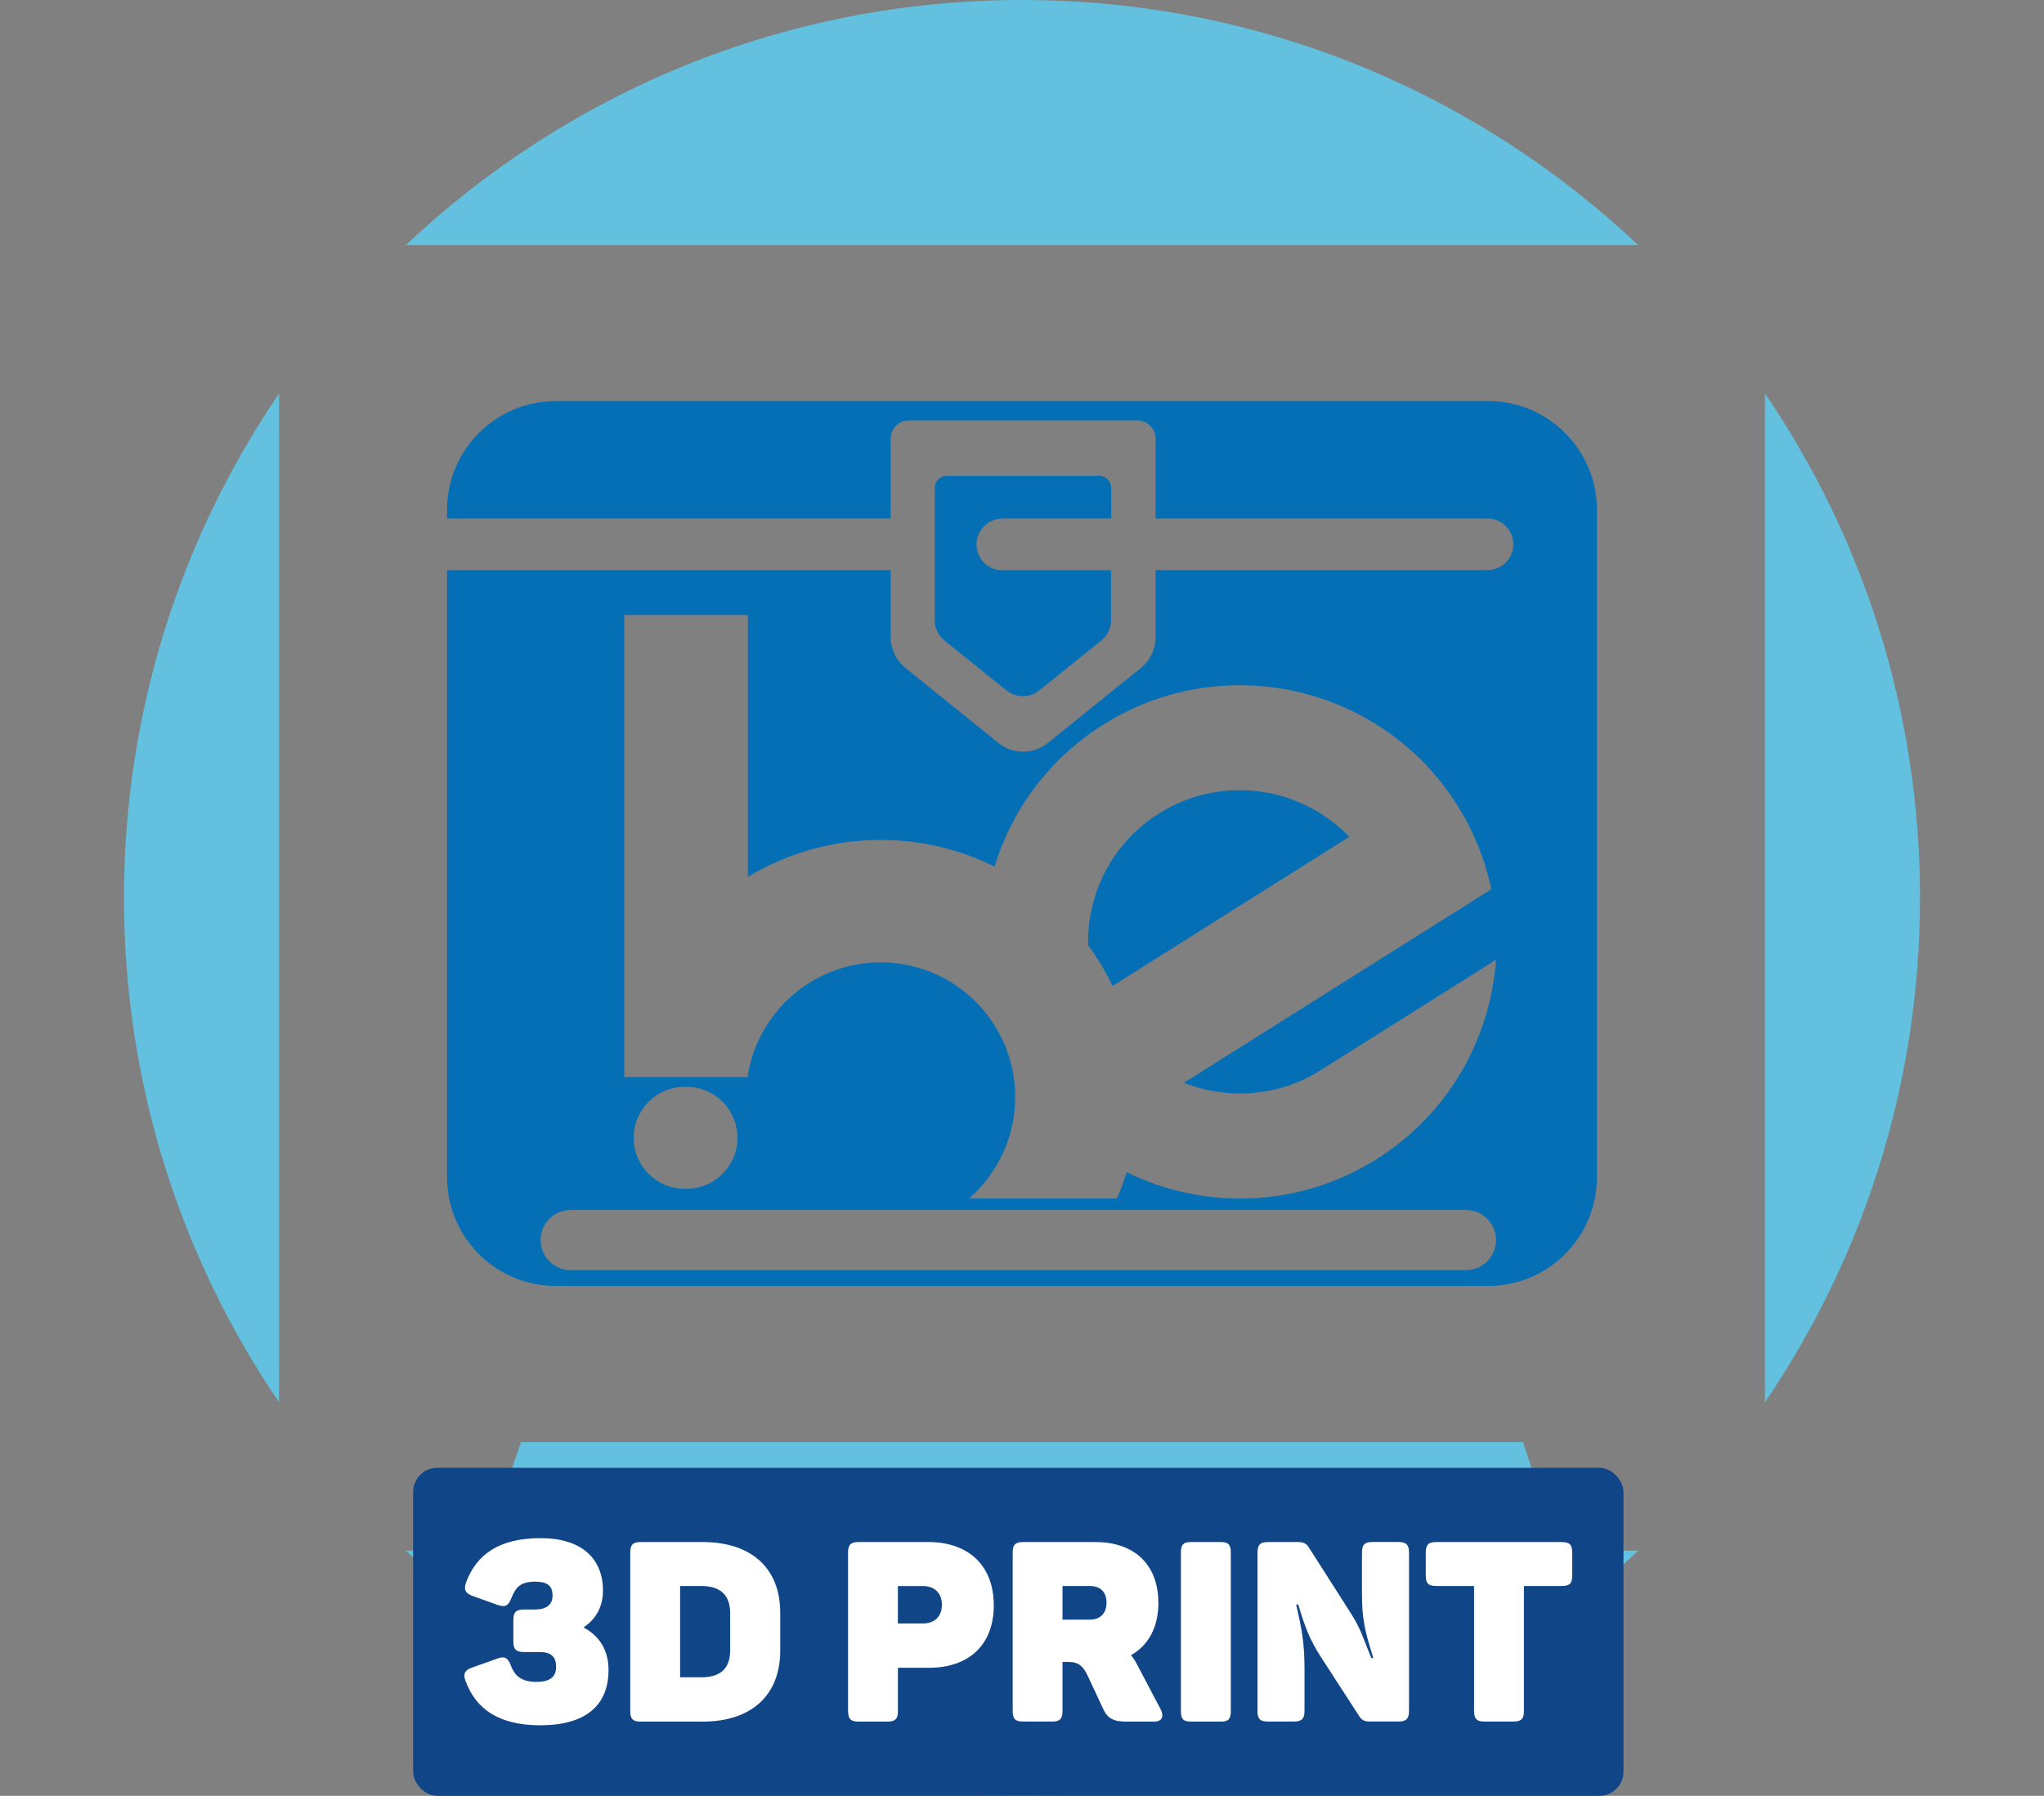 <?xml version="1.0" encoding="UTF-8"?>
<svg id="Camada_1" data-name="Camada 1" xmlns="http://www.w3.org/2000/svg" viewBox="0 0 425.84 374.19">
  <rect x="0" y="0" width="425.84" height="374.19" fill="#808080" stroke="none"/>
  <defs>
    <style>
      .cls-1 {
        fill: #63c0de;
      }

      .cls-2 {
        fill: #fff;
      }

      .cls-3 {
        fill: #056fb6;
      }

      .cls-4 {
        fill: #104588;
      }
    </style>
  </defs>
  <path class="cls-3" d="M281.11,174.38c-10.16-10.63-26.75-13.01-39.67-4.87-9.74,6.13-15,16.73-14.74,27.45,1.93,2.66,3.66,5.48,5.09,8.48l49.32-31.08v.03Z"/>
  <path class="cls-1" d="M341.32,51.09C307.8,19.44,262.65,0,212.91,0S118.04,19.44,84.52,51.09h256.8Z"/>
  <path class="cls-3" d="M93.14,118.79v126.51c0,12.51,10.16,22.66,22.66,22.66h194.24c12.51,0,22.66-10.16,22.66-22.66V106.23c0-12.51-10.16-22.66-22.66-22.66H115.8c-12.51,0-22.66,10.16-22.66,22.66v1.82h92.41v-16.65c0-2.07,1.68-3.78,3.78-3.78h47.64c2.07,0,3.78,1.68,3.78,3.78v16.65h69.16c2.97,0,5.37,2.41,5.37,5.37s-2.41,5.37-5.37,5.37h-69.16v13.99c0,2.49-1.12,4.84-3.08,6.41l-19.36,15.61c-2.99,2.43-7.3,2.43-10.3,0l-19.36-15.61c-1.93-1.57-3.08-3.92-3.08-6.41v-13.99h-92.44ZM305.4,264.66H118.9c-3.47,0-6.27-2.8-6.27-6.27s2.8-6.27,6.27-6.27h186.5c3.47,0,6.27,2.8,6.27,6.27s-2.8,6.27-6.27,6.27ZM132.02,237.08c0-5.88,4.76-10.63,10.63-10.63h.36c5.88,0,10.63,4.76,10.63,10.63s-4.76,10.63-10.63,10.63h-.36c-5.88,0-10.63-4.76-10.63-10.63ZM207.2,180.56c3.61-11.81,11.33-22.44,22.61-29.54,24.98-15.75,58.02-8.25,73.78,16.73,3.5,5.54,5.85,11.5,7.11,17.54l-20.84,13.12-21.6,13.6-21.6,13.6c9.06,3.58,19.64,2.97,28.51-2.63l36.51-23c-1.18,16.42-9.85,32.06-24.84,41.52-16.28,10.27-36.01,10.66-52.12,2.74-.59,1.87-1.23,3.72-2.01,5.48h-30.83c5.9-5.15,9.62-12.7,9.62-21.15,0-3.83-.76-7.47-2.15-10.8-.06-.17-.14-.31-.22-.48-4.34-9.88-14.18-16.76-25.65-16.76-13.93,0-25.49,10.16-27.67,23.47v.42h-25.74v-96.27h25.74v54.56c8.09-4.87,17.54-7.69,27.67-7.69,8.51,0,16.56,1.99,23.72,5.54h.03Z"/>
  <path class="cls-1" d="M367.7,82v210.19c20.37-29.96,32.31-66.14,32.31-105.11s-11.92-75.15-32.31-105.11v.03Z"/>
  <path class="cls-1" d="M58.14,228.8V82c-20.4,29.96-32.31,66.14-32.31,105.08s11.92,75.15,32.31,105.11v-63.4Z"/>
  <path class="cls-3" d="M208.85,108.05h22.66v-6.38c0-1.4-1.12-2.52-2.52-2.52h-31.73c-1.4,0-2.52,1.12-2.52,2.52v27.56c0,1.65.76,3.22,2.04,4.25l12.9,10.38c2.01,1.62,4.87,1.62,6.85,0l12.9-10.38c1.29-1.04,2.04-2.6,2.04-4.25v-10.41h-22.66c-2.97,0-5.37-2.41-5.37-5.37s2.41-5.37,5.37-5.37l.03-.03Z"/>
  <path class="cls-1" d="M331.05,323.11c-4.45,0-8.2-3.16-9.04-7.36-.31-1.57-.62-3.16-1.15-4.67l-3.58-10.6H108.52l-3.58,10.6c-.5,1.51-.81,3.11-1.12,4.67-.87,4.2-4.59,7.36-9.04,7.36h-10.24c33.52,31.64,78.67,51.09,128.39,51.09s94.9-19.44,128.39-51.09h-10.27Z"/>
  <rect class="cls-4" x="86.07" y="305.84" width="252.16" height="68.35" rx="5.02" ry="5.02"/>
  <g>
    <path class="cls-2" d="M97,350.29c-.58-1.53-.16-2.32,1.42-2.85l5.16-1.84c1.53-.58,2.21-.21,2.85,1.42.84,2.27,2.32,3.43,5.32,3.43,2.74,0,4.11-1,4.11-3.11,0-2.27-1.21-3.11-3.43-3.11h-3.27c-1.69,0-2.21-.58-2.21-2.27v-4.32c0-1.69.53-2.27,2.21-2.27h2.32c2.06,0,3.64-.79,3.64-2.9s-1.16-2.9-3.64-2.9c-2.95,0-4.01,1.05-4.95,3.43-.63,1.63-1.27,1.95-2.85,1.42l-5.16-1.85c-1.58-.58-1.95-1.32-1.42-2.85,2.21-5.9,6.96-9.22,15.55-9.22s12.97,4.32,12.97,10.91c0,3.32-1.42,5.96-4.06,7.69,3.58,1.9,5.22,5.06,5.22,8.85,0,7.27-4.59,11.54-14.23,11.54-8.54,0-13.39-3.32-15.55-9.22Z"/>
    <path class="cls-2" d="M131.3,356.51v-32.99c0-1.63.53-2.21,2.21-2.21h12.86c10.38,0,16.18,5.64,16.18,14.7v7.96c0,9.07-5.8,14.76-16.18,14.76h-12.86c-1.69,0-2.21-.58-2.21-2.21ZM152.12,343.81v-7.59c0-3.74-1.84-5.75-6.11-5.75h-4.32v19.03h4.32c4.27,0,6.11-1.95,6.11-5.69Z"/>
    <path class="cls-2" d="M176.68,356.51v-32.99c0-1.63.53-2.21,2.21-2.21h14.55c8.22,0,13.6,4.8,13.6,13.18s-5.32,13.02-13.49,13.02h-6.48v9.01c0,1.63-.53,2.21-2.21,2.21h-5.96c-1.69,0-2.21-.58-2.21-2.21ZM196.23,334.38c0-2.32-1.42-3.9-3.95-3.9h-5.22v7.8h5.22c2.48,0,3.95-1.53,3.95-3.9Z"/>
    <path class="cls-2" d="M210.98,356.51v-32.99c0-1.63.53-2.21,2.21-2.21h15.02c7.96,0,13.12,4.53,13.12,12.7,0,5.11-2.11,8.85-5.69,10.86.53.68,1,1.42,1.42,2.27l4.74,9.01c.74,1.42.37,2.58-1.37,2.58h-5.69c-2.79,0-3.95-.68-4.85-2.53l-3.37-7.22c-.9-1.79-1.79-2.69-3.95-2.69h-1.21v10.22c0,1.63-.53,2.21-2.21,2.21h-5.96c-1.69,0-2.21-.58-2.21-2.21ZM230.53,333.95c0-2.16-1.21-3.48-3.48-3.48h-5.69v7.01h5.69c2.21,0,3.48-1.37,3.48-3.53Z"/>
    <path class="cls-2" d="M246.03,356.62v-33.2c0-1.58.53-2.11,2.11-2.11h6.17c1.58,0,2.11.53,2.11,2.11v33.2c0,1.58-.53,2.11-2.11,2.11h-6.17c-1.58,0-2.11-.53-2.11-2.11Z"/>
    <path class="cls-2" d="M261.99,356.51v-32.99c0-1.63.53-2.21,2.21-2.21h6.22c1.16,0,1.74.32,2.21,1.05l8.64,13.54c2.32,3.58,2.79,5.64,4.43,9.59h.42c-1.69-5.38-2.37-7.96-2.37-13.28v-8.7c0-1.63.53-2.21,2.21-2.21h5.38c1.63,0,2.21.58,2.21,2.21v32.99c0,1.63-.58,2.21-2.21,2.21h-5.96c-1.11,0-1.69-.32-2.16-1.05l-8.12-12.54c-2.32-3.64-3.21-6.11-4.64-10.8h-.42c1.11,4.95,1.74,7.69,1.74,13.6v8.59c0,1.63-.58,2.21-2.27,2.21h-5.32c-1.69,0-2.21-.58-2.21-2.21Z"/>
    <path class="cls-2" d="M307.1,356.51v-26.04h-7.85c-1.69,0-2.21-.53-2.21-2.21v-4.74c0-1.63.53-2.21,2.21-2.21h26.09c1.69,0,2.21.58,2.21,2.21v4.74c0,1.69-.53,2.21-2.21,2.21h-7.85v26.04c0,1.63-.53,2.21-2.21,2.21h-5.96c-1.69,0-2.21-.58-2.21-2.21Z"/>
  </g>
</svg>